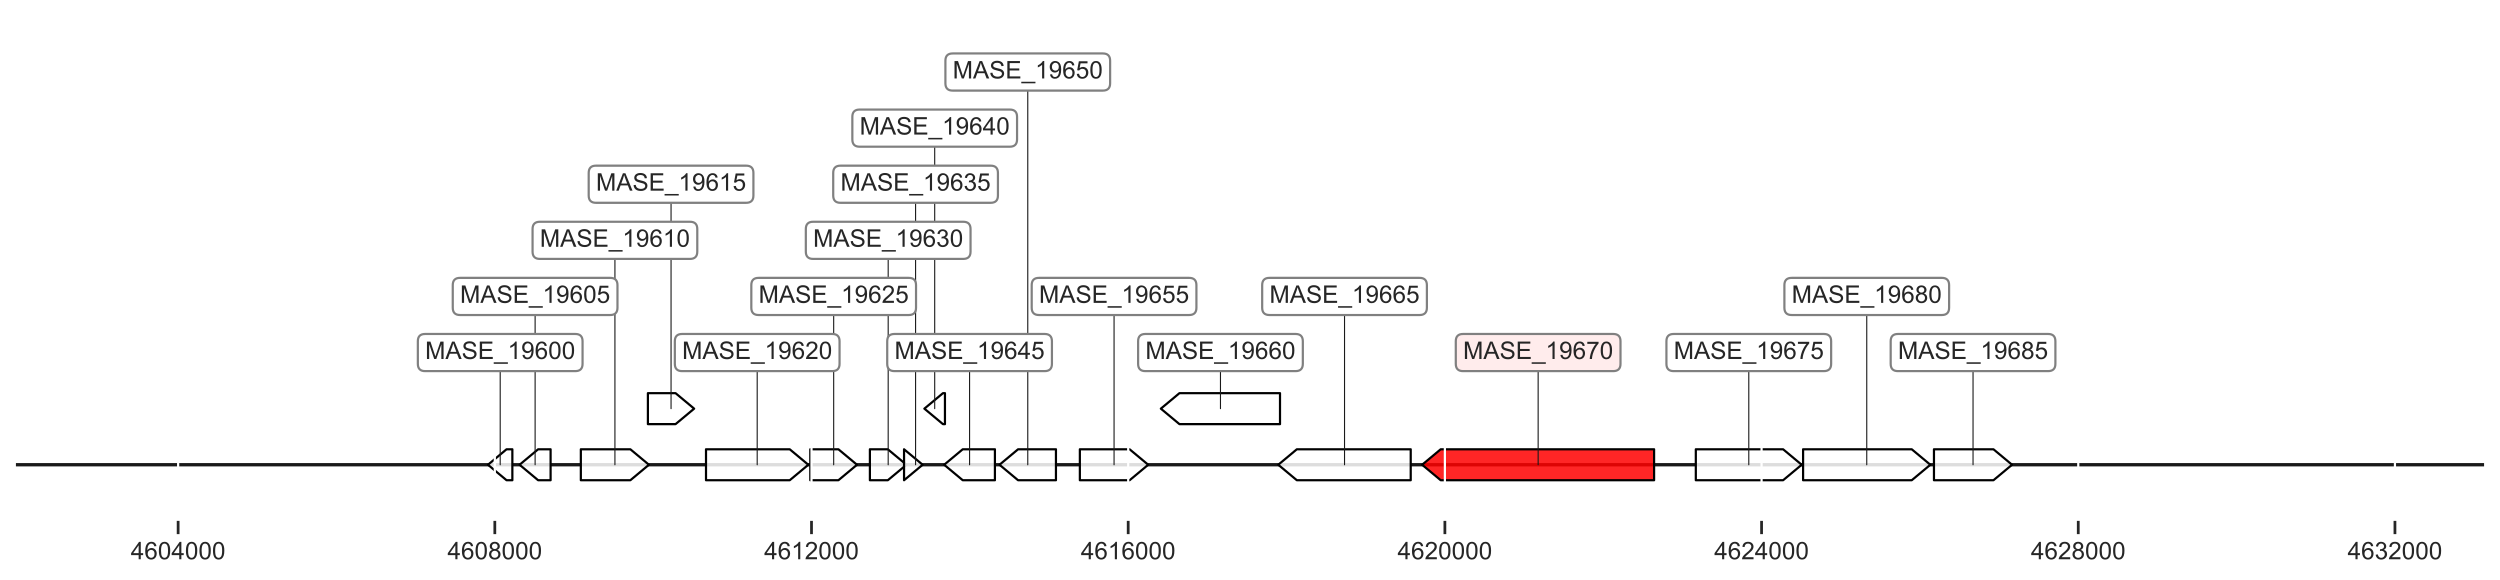 <?xml version="1.0" encoding="utf-8" standalone="no"?>
<!DOCTYPE svg PUBLIC "-//W3C//DTD SVG 1.1//EN"
  "http://www.w3.org/Graphics/SVG/1.1/DTD/svg11.dtd">
<!-- Created with matplotlib (https://matplotlib.org/) -->
<svg height="262.272pt" version="1.1" viewBox="0 0 1130.4 262.272" width="1130.4pt" xmlns="http://www.w3.org/2000/svg" xmlns:xlink="http://www.w3.org/1999/xlink">
 <defs>
  <style type="text/css">
*{stroke-linecap:butt;stroke-linejoin:round;}
  </style>
 </defs>
 <g id="figure_1">
  <g id="patch_1">
   <path d="M 0 262.272 
L 1130.4 262.272 
L 1130.4 0 
L 0 0 
z
" style="fill:#ffffff;"/>
  </g>
  <g id="axes_1">
   <g id="line2d_1">
    <path clip-path="url(#pfc709a4e65)" d="M 7.2 210.144 
L 1123.2 210.144 
" style="fill:none;stroke:#1a1a1a;stroke-linecap:round;stroke-width:1.5;"/>
   </g>
   <g id="patch_2">
    <path clip-path="url(#pfc709a4e65)" d="M 231.667 217.144 
Q 230.354 217.144 229.042 217.144 
L 229.042 217.144 
Q 224.841 213.644 220.641 210.144 
Q 224.841 206.644 229.042 203.144 
L 229.042 203.144 
Q 230.354 203.144 231.667 203.144 
L 231.667 217.144 
z
" style="fill:#ffffff;fill-opacity:0.85;stroke:#000000;stroke-linecap:round;"/>
   </g>
   <g id="patch_3">
    <path clip-path="url(#pfc709a4e65)" d="M 248.957 217.144 
Q 246.139 217.144 243.321 217.144 
L 243.321 217.144 
Q 239.123 213.644 234.924 210.144 
Q 239.123 206.644 243.321 203.144 
L 243.321 203.144 
Q 246.139 203.144 248.957 203.144 
L 248.957 217.144 
z
" style="fill:#ffffff;fill-opacity:0.85;stroke:#000000;stroke-linecap:round;"/>
   </g>
   <g id="patch_4">
    <path clip-path="url(#pfc709a4e65)" d="M 262.632 203.144 
Q 273.826 203.144 285.019 203.144 
L 285.019 203.144 
Q 289.219 206.644 293.419 210.144 
Q 289.219 213.644 285.019 217.144 
L 285.019 217.144 
Q 273.826 217.144 262.632 217.144 
L 262.632 203.144 
z
" style="fill:#ffffff;fill-opacity:0.85;stroke:#000000;stroke-linecap:round;"/>
   </g>
   <g id="patch_5">
    <path clip-path="url(#pfc709a4e65)" d="M 292.953 177.776 
Q 299.207 177.776 305.461 177.776 
L 305.461 177.776 
Q 309.66 181.276 313.86 184.776 
Q 309.66 188.276 305.461 191.776 
L 305.461 191.776 
Q 299.207 191.776 292.953 191.776 
L 292.953 177.776 
z
" style="fill:#ffffff;fill-opacity:0.85;stroke:#000000;stroke-linecap:round;"/>
   </g>
   <g id="patch_6">
    <path clip-path="url(#pfc709a4e65)" d="M 319.229 203.144 
Q 338.156 203.144 357.083 203.144 
L 357.083 203.144 
Q 361.282 206.644 365.481 210.144 
Q 361.282 213.644 357.083 217.144 
L 357.083 217.144 
Q 338.156 217.144 319.229 217.144 
L 319.229 203.144 
z
" style="fill:#ffffff;fill-opacity:0.85;stroke:#000000;stroke-linecap:round;"/>
   </g>
   <g id="patch_7">
    <path clip-path="url(#pfc709a4e65)" d="M 366.376 203.144 
Q 372.735 203.144 379.094 203.144 
L 379.094 203.144 
Q 383.296 206.644 387.497 210.144 
Q 383.296 213.644 379.094 217.144 
L 379.094 217.144 
Q 372.735 217.144 366.376 217.144 
L 366.376 203.144 
z
" style="fill:#ffffff;fill-opacity:0.85;stroke:#000000;stroke-linecap:round;"/>
   </g>
   <g id="patch_8">
    <path clip-path="url(#pfc709a4e65)" d="M 393.332 203.144 
Q 397.383 203.144 401.434 203.144 
L 401.434 203.144 
Q 405.635 206.644 409.835 210.144 
Q 405.635 213.644 401.434 217.144 
L 401.434 217.144 
Q 397.383 217.144 393.332 217.144 
L 393.332 203.144 
z
" style="fill:#ffffff;fill-opacity:0.85;stroke:#000000;stroke-linecap:round;"/>
   </g>
   <g id="patch_9">
    <path clip-path="url(#pfc709a4e65)" d="M 408.774 203.144 
Q 412.974 206.644 417.174 210.144 
Q 412.974 213.644 408.774 217.144 
z
" style="fill:#ffffff;fill-opacity:0.85;stroke:#000000;stroke-linecap:round;"/>
   </g>
   <g id="patch_10">
    <path clip-path="url(#pfc709a4e65)" d="M 427.269 191.776 
Q 426.817 191.776 426.364 191.776 
L 426.364 191.776 
Q 422.163 188.276 417.961 184.776 
Q 422.163 181.276 426.364 177.776 
L 426.364 177.776 
Q 426.817 177.776 427.269 177.776 
L 427.269 191.776 
z
" style="fill:#ffffff;fill-opacity:0.85;stroke:#000000;stroke-linecap:round;"/>
   </g>
   <g id="patch_11">
    <path clip-path="url(#pfc709a4e65)" d="M 449.858 217.144 
Q 442.585 217.144 435.311 217.144 
L 435.311 217.144 
Q 431.111 213.644 426.911 210.144 
Q 431.111 206.644 435.311 203.144 
L 435.311 203.144 
Q 442.585 203.144 449.858 203.144 
L 449.858 217.144 
z
" style="fill:#ffffff;fill-opacity:0.85;stroke:#000000;stroke-linecap:round;"/>
   </g>
   <g id="patch_12">
    <path clip-path="url(#pfc709a4e65)" d="M 477.458 217.144 
Q 468.895 217.144 460.331 217.144 
L 460.331 217.144 
Q 456.132 213.644 451.934 210.144 
Q 456.132 206.644 460.331 203.144 
L 460.331 203.144 
Q 468.895 203.144 477.458 203.144 
L 477.458 217.144 
z
" style="fill:#ffffff;fill-opacity:0.85;stroke:#000000;stroke-linecap:round;"/>
   </g>
   <g id="patch_13">
    <path clip-path="url(#pfc709a4e65)" d="M 488.269 203.144 
Q 499.517 203.144 510.765 203.144 
L 510.765 203.144 
Q 514.964 206.644 519.163 210.144 
Q 514.964 213.644 510.765 217.144 
L 510.765 217.144 
Q 499.517 217.144 488.269 217.144 
L 488.269 203.144 
z
" style="fill:#ffffff;fill-opacity:0.85;stroke:#000000;stroke-linecap:round;"/>
   </g>
   <g id="patch_14">
    <path clip-path="url(#pfc709a4e65)" d="M 578.768 191.776 
Q 556.03 191.776 533.293 191.776 
L 533.293 191.776 
Q 529.092 188.276 524.891 184.776 
Q 529.092 181.276 533.293 177.776 
L 533.293 177.776 
Q 556.03 177.776 578.768 177.776 
L 578.768 191.776 
z
" style="fill:#ffffff;fill-opacity:0.85;stroke:#000000;stroke-linecap:round;"/>
   </g>
   <g id="patch_15">
    <path clip-path="url(#pfc709a4e65)" d="M 637.871 217.144 
Q 612.124 217.144 586.377 217.144 
L 586.377 217.144 
Q 582.178 213.644 577.98 210.144 
Q 582.178 206.644 586.377 203.144 
L 586.377 203.144 
Q 612.124 203.144 637.871 203.144 
L 637.871 217.144 
z
" style="fill:#ffffff;fill-opacity:0.85;stroke:#000000;stroke-linecap:round;"/>
   </g>
   <g id="patch_16">
    <path clip-path="url(#pfc709a4e65)" d="M 747.915 217.144 
Q 699.672 217.144 651.428 217.144 
L 651.428 217.144 
Q 647.227 213.644 643.026 210.144 
Q 647.227 206.644 651.428 203.144 
L 651.428 203.144 
Q 699.672 203.144 747.915 203.144 
L 747.915 217.144 
z
" style="fill:#ff0000;fill-opacity:0.85;stroke:#000000;stroke-linecap:round;"/>
   </g>
   <g id="patch_17">
    <path clip-path="url(#pfc709a4e65)" d="M 766.781 203.144 
Q 786.513 203.144 806.244 203.144 
L 806.244 203.144 
Q 810.444 206.644 814.643 210.144 
Q 810.444 213.644 806.244 217.144 
L 806.244 217.144 
Q 786.513 217.144 766.781 217.144 
L 766.781 203.144 
z
" style="fill:#ffffff;fill-opacity:0.85;stroke:#000000;stroke-linecap:round;"/>
   </g>
   <g id="patch_18">
    <path clip-path="url(#pfc709a4e65)" d="M 815.287 203.144 
Q 839.85 203.144 864.413 203.144 
L 864.413 203.144 
Q 868.614 206.644 872.815 210.144 
Q 868.614 213.644 864.413 217.144 
L 864.413 217.144 
Q 839.85 217.144 815.287 217.144 
L 815.287 203.144 
z
" style="fill:#ffffff;fill-opacity:0.85;stroke:#000000;stroke-linecap:round;"/>
   </g>
   <g id="patch_19">
    <path clip-path="url(#pfc709a4e65)" d="M 874.462 203.144 
Q 887.912 203.144 901.362 203.144 
L 901.362 203.144 
Q 905.56 206.644 909.759 210.144 
Q 905.56 213.644 901.362 217.144 
L 901.362 217.144 
Q 887.912 217.144 874.462 217.144 
L 874.462 203.144 
z
" style="fill:#ffffff;fill-opacity:0.85;stroke:#000000;stroke-linecap:round;"/>
   </g>
   <g id="matplotlib.axis_1">
    <g id="xtick_1">
     <g id="line2d_2">
      <path clip-path="url(#pfc709a4e65)" d="M 80.544 235.512 
L 80.544 7.2 
" style="fill:none;stroke:#ffffff;stroke-linecap:round;"/>
     </g>
     <g id="line2d_3">
      <defs>
       <path d="M 0 0 
L 0 6 
" id="m0393719c26" style="stroke:#262626;stroke-width:1.25;"/>
      </defs>
      <g>
       <use style="fill:#262626;stroke:#262626;stroke-width:1.25;" x="80.544" xlink:href="#m0393719c26" y="235.512"/>
      </g>
     </g>
     <g id="text_1">
      <!-- 4604000 -->
      <defs>
       <path d="M 32.328 0 
L 32.328 17.141 
L 1.266 17.141 
L 1.266 25.203 
L 33.938 71.578 
L 41.109 71.578 
L 41.109 25.203 
L 50.781 25.203 
L 50.781 17.141 
L 41.109 17.141 
L 41.109 0 
z
M 32.328 25.203 
L 32.328 57.469 
L 9.906 25.203 
z
" id="ArialMT-52"/>
       <path d="M 49.75 54.047 
L 41.016 53.375 
Q 39.844 58.547 37.703 60.891 
Q 34.125 64.656 28.906 64.656 
Q 24.703 64.656 21.531 62.312 
Q 17.391 59.281 14.984 53.469 
Q 12.594 47.656 12.5 36.922 
Q 15.672 41.75 20.266 44.094 
Q 24.859 46.438 29.891 46.438 
Q 38.672 46.438 44.844 39.969 
Q 51.031 33.5 51.031 23.25 
Q 51.031 16.5 48.125 10.719 
Q 45.219 4.938 40.141 1.859 
Q 35.062 -1.219 28.609 -1.219 
Q 17.625 -1.219 10.688 6.859 
Q 3.766 14.938 3.766 33.5 
Q 3.766 54.25 11.422 63.672 
Q 18.109 71.875 29.438 71.875 
Q 37.891 71.875 43.281 67.141 
Q 48.688 62.406 49.75 54.047 
z
M 13.875 23.188 
Q 13.875 18.656 15.797 14.5 
Q 17.719 10.359 21.188 8.172 
Q 24.656 6 28.469 6 
Q 34.031 6 38.031 10.484 
Q 42.047 14.984 42.047 22.703 
Q 42.047 30.125 38.078 34.391 
Q 34.125 38.672 28.125 38.672 
Q 22.172 38.672 18.016 34.391 
Q 13.875 30.125 13.875 23.188 
z
" id="ArialMT-54"/>
       <path d="M 4.156 35.297 
Q 4.156 48 6.766 55.734 
Q 9.375 63.484 14.516 67.672 
Q 19.672 71.875 27.484 71.875 
Q 33.25 71.875 37.594 69.547 
Q 41.938 67.234 44.766 62.859 
Q 47.609 58.5 49.219 52.219 
Q 50.828 45.953 50.828 35.297 
Q 50.828 22.703 48.234 14.969 
Q 45.656 7.234 40.5 3 
Q 35.359 -1.219 27.484 -1.219 
Q 17.141 -1.219 11.234 6.203 
Q 4.156 15.141 4.156 35.297 
z
M 13.188 35.297 
Q 13.188 17.672 17.312 11.828 
Q 21.438 6 27.484 6 
Q 33.547 6 37.672 11.859 
Q 41.797 17.719 41.797 35.297 
Q 41.797 52.984 37.672 58.781 
Q 33.547 64.594 27.391 64.594 
Q 21.344 64.594 17.719 59.469 
Q 13.188 52.938 13.188 35.297 
z
" id="ArialMT-48"/>
      </defs>
      <g style="fill:#262626;" transform="translate(59.134 252.886)scale(0.11 -0.11)">
       <use xlink:href="#ArialMT-52"/>
       <use x="55.615" xlink:href="#ArialMT-54"/>
       <use x="111.23" xlink:href="#ArialMT-48"/>
       <use x="166.846" xlink:href="#ArialMT-52"/>
       <use x="222.461" xlink:href="#ArialMT-48"/>
       <use x="278.076" xlink:href="#ArialMT-48"/>
       <use x="333.691" xlink:href="#ArialMT-48"/>
      </g>
     </g>
    </g>
    <g id="xtick_2">
     <g id="line2d_4">
      <path clip-path="url(#pfc709a4e65)" d="M 223.737 235.512 
L 223.737 7.2 
" style="fill:none;stroke:#ffffff;stroke-linecap:round;"/>
     </g>
     <g id="line2d_5">
      <g>
       <use style="fill:#262626;stroke:#262626;stroke-width:1.25;" x="223.737" xlink:href="#m0393719c26" y="235.512"/>
      </g>
     </g>
     <g id="text_2">
      <!-- 4608000 -->
      <defs>
       <path d="M 17.672 38.812 
Q 12.203 40.828 9.562 44.531 
Q 6.938 48.25 6.938 53.422 
Q 6.938 61.234 12.547 66.547 
Q 18.172 71.875 27.484 71.875 
Q 36.859 71.875 42.578 66.422 
Q 48.297 60.984 48.297 53.172 
Q 48.297 48.188 45.672 44.5 
Q 43.062 40.828 37.75 38.812 
Q 44.344 36.672 47.781 31.875 
Q 51.219 27.094 51.219 20.453 
Q 51.219 11.281 44.719 5.031 
Q 38.234 -1.219 27.641 -1.219 
Q 17.047 -1.219 10.547 5.047 
Q 4.047 11.328 4.047 20.703 
Q 4.047 27.688 7.594 32.391 
Q 11.141 37.109 17.672 38.812 
z
M 15.922 53.719 
Q 15.922 48.641 19.188 45.406 
Q 22.469 42.188 27.688 42.188 
Q 32.766 42.188 36.016 45.375 
Q 39.266 48.578 39.266 53.219 
Q 39.266 58.062 35.906 61.359 
Q 32.562 64.656 27.594 64.656 
Q 22.562 64.656 19.234 61.422 
Q 15.922 58.203 15.922 53.719 
z
M 13.094 20.656 
Q 13.094 16.891 14.875 13.375 
Q 16.656 9.859 20.172 7.922 
Q 23.688 6 27.734 6 
Q 34.031 6 38.125 10.047 
Q 42.234 14.109 42.234 20.359 
Q 42.234 26.703 38.016 30.859 
Q 33.797 35.016 27.438 35.016 
Q 21.234 35.016 17.156 30.906 
Q 13.094 26.812 13.094 20.656 
z
" id="ArialMT-56"/>
      </defs>
      <g style="fill:#262626;" transform="translate(202.328 252.886)scale(0.11 -0.11)">
       <use xlink:href="#ArialMT-52"/>
       <use x="55.615" xlink:href="#ArialMT-54"/>
       <use x="111.23" xlink:href="#ArialMT-48"/>
       <use x="166.846" xlink:href="#ArialMT-56"/>
       <use x="222.461" xlink:href="#ArialMT-48"/>
       <use x="278.076" xlink:href="#ArialMT-48"/>
       <use x="333.691" xlink:href="#ArialMT-48"/>
      </g>
     </g>
    </g>
    <g id="xtick_3">
     <g id="line2d_6">
      <path clip-path="url(#pfc709a4e65)" d="M 366.931 235.512 
L 366.931 7.2 
" style="fill:none;stroke:#ffffff;stroke-linecap:round;"/>
     </g>
     <g id="line2d_7">
      <g>
       <use style="fill:#262626;stroke:#262626;stroke-width:1.25;" x="366.931" xlink:href="#m0393719c26" y="235.512"/>
      </g>
     </g>
     <g id="text_3">
      <!-- 4612000 -->
      <defs>
       <path d="M 37.25 0 
L 28.469 0 
L 28.469 56 
Q 25.297 52.984 20.141 49.953 
Q 14.984 46.922 10.891 45.406 
L 10.891 53.906 
Q 18.266 57.375 23.781 62.297 
Q 29.297 67.234 31.594 71.875 
L 37.25 71.875 
z
" id="ArialMT-49"/>
       <path d="M 50.344 8.453 
L 50.344 0 
L 3.031 0 
Q 2.938 3.172 4.047 6.109 
Q 5.859 10.938 9.828 15.625 
Q 13.812 20.312 21.344 26.469 
Q 33.016 36.031 37.109 41.625 
Q 41.219 47.219 41.219 52.203 
Q 41.219 57.422 37.469 61 
Q 33.734 64.594 27.734 64.594 
Q 21.391 64.594 17.578 60.781 
Q 13.766 56.984 13.719 50.25 
L 4.688 51.172 
Q 5.609 61.281 11.656 66.578 
Q 17.719 71.875 27.938 71.875 
Q 38.234 71.875 44.234 66.156 
Q 50.25 60.453 50.25 52 
Q 50.25 47.703 48.484 43.547 
Q 46.734 39.406 42.656 34.812 
Q 38.578 30.219 29.109 22.219 
Q 21.188 15.578 18.938 13.203 
Q 16.703 10.844 15.234 8.453 
z
" id="ArialMT-50"/>
      </defs>
      <g style="fill:#262626;" transform="translate(345.521 252.886)scale(0.11 -0.11)">
       <use xlink:href="#ArialMT-52"/>
       <use x="55.615" xlink:href="#ArialMT-54"/>
       <use x="111.23" xlink:href="#ArialMT-49"/>
       <use x="166.846" xlink:href="#ArialMT-50"/>
       <use x="222.461" xlink:href="#ArialMT-48"/>
       <use x="278.076" xlink:href="#ArialMT-48"/>
       <use x="333.691" xlink:href="#ArialMT-48"/>
      </g>
     </g>
    </g>
    <g id="xtick_4">
     <g id="line2d_8">
      <path clip-path="url(#pfc709a4e65)" d="M 510.124 235.512 
L 510.124 7.2 
" style="fill:none;stroke:#ffffff;stroke-linecap:round;"/>
     </g>
     <g id="line2d_9">
      <g>
       <use style="fill:#262626;stroke:#262626;stroke-width:1.25;" x="510.124" xlink:href="#m0393719c26" y="235.512"/>
      </g>
     </g>
     <g id="text_4">
      <!-- 4616000 -->
      <g style="fill:#262626;" transform="translate(488.715 252.886)scale(0.11 -0.11)">
       <use xlink:href="#ArialMT-52"/>
       <use x="55.615" xlink:href="#ArialMT-54"/>
       <use x="111.23" xlink:href="#ArialMT-49"/>
       <use x="166.846" xlink:href="#ArialMT-54"/>
       <use x="222.461" xlink:href="#ArialMT-48"/>
       <use x="278.076" xlink:href="#ArialMT-48"/>
       <use x="333.691" xlink:href="#ArialMT-48"/>
      </g>
     </g>
    </g>
    <g id="xtick_5">
     <g id="line2d_10">
      <path clip-path="url(#pfc709a4e65)" d="M 653.318 235.512 
L 653.318 7.2 
" style="fill:none;stroke:#ffffff;stroke-linecap:round;"/>
     </g>
     <g id="line2d_11">
      <g>
       <use style="fill:#262626;stroke:#262626;stroke-width:1.25;" x="653.318" xlink:href="#m0393719c26" y="235.512"/>
      </g>
     </g>
     <g id="text_5">
      <!-- 4620000 -->
      <g style="fill:#262626;" transform="translate(631.908 252.886)scale(0.11 -0.11)">
       <use xlink:href="#ArialMT-52"/>
       <use x="55.615" xlink:href="#ArialMT-54"/>
       <use x="111.23" xlink:href="#ArialMT-50"/>
       <use x="166.846" xlink:href="#ArialMT-48"/>
       <use x="222.461" xlink:href="#ArialMT-48"/>
       <use x="278.076" xlink:href="#ArialMT-48"/>
       <use x="333.691" xlink:href="#ArialMT-48"/>
      </g>
     </g>
    </g>
    <g id="xtick_6">
     <g id="line2d_12">
      <path clip-path="url(#pfc709a4e65)" d="M 796.511 235.512 
L 796.511 7.2 
" style="fill:none;stroke:#ffffff;stroke-linecap:round;"/>
     </g>
     <g id="line2d_13">
      <g>
       <use style="fill:#262626;stroke:#262626;stroke-width:1.25;" x="796.511" xlink:href="#m0393719c26" y="235.512"/>
      </g>
     </g>
     <g id="text_6">
      <!-- 4624000 -->
      <g style="fill:#262626;" transform="translate(775.102 252.886)scale(0.11 -0.11)">
       <use xlink:href="#ArialMT-52"/>
       <use x="55.615" xlink:href="#ArialMT-54"/>
       <use x="111.23" xlink:href="#ArialMT-50"/>
       <use x="166.846" xlink:href="#ArialMT-52"/>
       <use x="222.461" xlink:href="#ArialMT-48"/>
       <use x="278.076" xlink:href="#ArialMT-48"/>
       <use x="333.691" xlink:href="#ArialMT-48"/>
      </g>
     </g>
    </g>
    <g id="xtick_7">
     <g id="line2d_14">
      <path clip-path="url(#pfc709a4e65)" d="M 939.705 235.512 
L 939.705 7.2 
" style="fill:none;stroke:#ffffff;stroke-linecap:round;"/>
     </g>
     <g id="line2d_15">
      <g>
       <use style="fill:#262626;stroke:#262626;stroke-width:1.25;" x="939.705" xlink:href="#m0393719c26" y="235.512"/>
      </g>
     </g>
     <g id="text_7">
      <!-- 4628000 -->
      <g style="fill:#262626;" transform="translate(918.295 252.886)scale(0.11 -0.11)">
       <use xlink:href="#ArialMT-52"/>
       <use x="55.615" xlink:href="#ArialMT-54"/>
       <use x="111.23" xlink:href="#ArialMT-50"/>
       <use x="166.846" xlink:href="#ArialMT-56"/>
       <use x="222.461" xlink:href="#ArialMT-48"/>
       <use x="278.076" xlink:href="#ArialMT-48"/>
       <use x="333.691" xlink:href="#ArialMT-48"/>
      </g>
     </g>
    </g>
    <g id="xtick_8">
     <g id="line2d_16">
      <path clip-path="url(#pfc709a4e65)" d="M 1082.898 235.512 
L 1082.898 7.2 
" style="fill:none;stroke:#ffffff;stroke-linecap:round;"/>
     </g>
     <g id="line2d_17">
      <g>
       <use style="fill:#262626;stroke:#262626;stroke-width:1.25;" x="1082.898" xlink:href="#m0393719c26" y="235.512"/>
      </g>
     </g>
     <g id="text_8">
      <!-- 4632000 -->
      <defs>
       <path d="M 4.203 18.891 
L 12.984 20.062 
Q 14.5 12.594 18.141 9.297 
Q 21.781 6 27 6 
Q 33.203 6 37.469 10.297 
Q 41.75 14.594 41.75 20.953 
Q 41.75 27 37.797 30.922 
Q 33.844 34.859 27.734 34.859 
Q 25.25 34.859 21.531 33.891 
L 22.516 41.609 
Q 23.391 41.5 23.922 41.5 
Q 29.547 41.5 34.031 44.422 
Q 38.531 47.359 38.531 53.469 
Q 38.531 58.297 35.25 61.469 
Q 31.984 64.656 26.812 64.656 
Q 21.688 64.656 18.266 61.422 
Q 14.844 58.203 13.875 51.766 
L 5.078 53.328 
Q 6.688 62.156 12.391 67.016 
Q 18.109 71.875 26.609 71.875 
Q 32.469 71.875 37.391 69.359 
Q 42.328 66.844 44.938 62.5 
Q 47.562 58.156 47.562 53.266 
Q 47.562 48.641 45.062 44.828 
Q 42.578 41.016 37.703 38.766 
Q 44.047 37.312 47.562 32.688 
Q 51.078 28.078 51.078 21.141 
Q 51.078 11.766 44.234 5.25 
Q 37.406 -1.266 26.953 -1.266 
Q 17.531 -1.266 11.297 4.344 
Q 5.078 9.969 4.203 18.891 
z
" id="ArialMT-51"/>
      </defs>
      <g style="fill:#262626;" transform="translate(1061.489 252.886)scale(0.11 -0.11)">
       <use xlink:href="#ArialMT-52"/>
       <use x="55.615" xlink:href="#ArialMT-54"/>
       <use x="111.23" xlink:href="#ArialMT-51"/>
       <use x="166.846" xlink:href="#ArialMT-50"/>
       <use x="222.461" xlink:href="#ArialMT-48"/>
       <use x="278.076" xlink:href="#ArialMT-48"/>
       <use x="333.691" xlink:href="#ArialMT-48"/>
      </g>
     </g>
    </g>
   </g>
   <g id="line2d_18">
    <path clip-path="url(#pfc709a4e65)" d="M 226.171 159.408 
L 226.171 210.144 
" style="fill:none;stroke:#1a1a1a;stroke-linecap:round;stroke-width:0.5;"/>
   </g>
   <g id="line2d_19">
    <path clip-path="url(#pfc709a4e65)" d="M 241.959 134.04 
L 241.959 210.144 
" style="fill:none;stroke:#1a1a1a;stroke-linecap:round;stroke-width:0.5;"/>
   </g>
   <g id="line2d_20">
    <path clip-path="url(#pfc709a4e65)" d="M 278.043 108.672 
L 278.043 210.144 
" style="fill:none;stroke:#1a1a1a;stroke-linecap:round;stroke-width:0.5;"/>
   </g>
   <g id="line2d_21">
    <path clip-path="url(#pfc709a4e65)" d="M 303.424 83.304 
L 303.424 184.776 
" style="fill:none;stroke:#1a1a1a;stroke-linecap:round;stroke-width:0.5;"/>
   </g>
   <g id="line2d_22">
    <path clip-path="url(#pfc709a4e65)" d="M 342.373 159.408 
L 342.373 210.144 
" style="fill:none;stroke:#1a1a1a;stroke-linecap:round;stroke-width:0.5;"/>
   </g>
   <g id="line2d_23">
    <path clip-path="url(#pfc709a4e65)" d="M 376.954 134.04 
L 376.954 210.144 
" style="fill:none;stroke:#1a1a1a;stroke-linecap:round;stroke-width:0.5;"/>
   </g>
   <g id="line2d_24">
    <path clip-path="url(#pfc709a4e65)" d="M 401.601 108.672 
L 401.601 210.144 
" style="fill:none;stroke:#1a1a1a;stroke-linecap:round;stroke-width:0.5;"/>
   </g>
   <g id="line2d_25">
    <path clip-path="url(#pfc709a4e65)" d="M 413.988 83.304 
L 413.988 210.144 
" style="fill:none;stroke:#1a1a1a;stroke-linecap:round;stroke-width:0.5;"/>
   </g>
   <g id="line2d_26">
    <path clip-path="url(#pfc709a4e65)" d="M 422.633 57.936 
L 422.633 184.776 
" style="fill:none;stroke:#1a1a1a;stroke-linecap:round;stroke-width:0.5;"/>
   </g>
   <g id="line2d_27">
    <path clip-path="url(#pfc709a4e65)" d="M 438.402 159.408 
L 438.402 210.144 
" style="fill:none;stroke:#1a1a1a;stroke-linecap:round;stroke-width:0.5;"/>
   </g>
   <g id="line2d_28">
    <path clip-path="url(#pfc709a4e65)" d="M 464.714 32.568 
L 464.714 210.144 
" style="fill:none;stroke:#1a1a1a;stroke-linecap:round;stroke-width:0.5;"/>
   </g>
   <g id="line2d_29">
    <path clip-path="url(#pfc709a4e65)" d="M 503.734 134.04 
L 503.734 210.144 
" style="fill:none;stroke:#1a1a1a;stroke-linecap:round;stroke-width:0.5;"/>
   </g>
   <g id="line2d_30">
    <path clip-path="url(#pfc709a4e65)" d="M 551.847 159.408 
L 551.847 184.776 
" style="fill:none;stroke:#1a1a1a;stroke-linecap:round;stroke-width:0.5;"/>
   </g>
   <g id="line2d_31">
    <path clip-path="url(#pfc709a4e65)" d="M 607.943 134.04 
L 607.943 210.144 
" style="fill:none;stroke:#1a1a1a;stroke-linecap:round;stroke-width:0.5;"/>
   </g>
   <g id="line2d_32">
    <path clip-path="url(#pfc709a4e65)" d="M 695.488 159.408 
L 695.488 210.144 
" style="fill:none;stroke:#1a1a1a;stroke-linecap:round;stroke-width:0.5;"/>
   </g>
   <g id="line2d_33">
    <path clip-path="url(#pfc709a4e65)" d="M 790.73 159.408 
L 790.73 210.144 
" style="fill:none;stroke:#1a1a1a;stroke-linecap:round;stroke-width:0.5;"/>
   </g>
   <g id="line2d_34">
    <path clip-path="url(#pfc709a4e65)" d="M 844.069 134.04 
L 844.069 210.144 
" style="fill:none;stroke:#1a1a1a;stroke-linecap:round;stroke-width:0.5;"/>
   </g>
   <g id="line2d_35">
    <path clip-path="url(#pfc709a4e65)" d="M 892.129 159.408 
L 892.129 210.144 
" style="fill:none;stroke:#1a1a1a;stroke-linecap:round;stroke-width:0.5;"/>
   </g>
   <g id="text_9">
    <g id="patch_20">
     <path d="M 192.233 167.805 
L 260.11 167.805 
Q 263.41 167.805 263.41 164.505 
L 263.41 154.311 
Q 263.41 151.011 260.11 151.011 
L 192.233 151.011 
Q 188.933 151.011 188.933 154.311 
L 188.933 164.505 
Q 188.933 167.805 192.233 167.805 
z
" style="fill:#ffffff;stroke:#808080;stroke-linejoin:miter;"/>
    </g>
    <!-- MASE_19600 -->
    <defs>
     <path d="M 7.422 0 
L 7.422 71.578 
L 21.688 71.578 
L 38.625 20.906 
Q 40.969 13.812 42.047 10.297 
Q 43.266 14.203 45.844 21.781 
L 62.984 71.578 
L 75.734 71.578 
L 75.734 0 
L 66.609 0 
L 66.609 59.906 
L 45.797 0 
L 37.25 0 
L 16.547 60.938 
L 16.547 0 
z
" id="ArialMT-77"/>
     <path d="M -0.141 0 
L 27.344 71.578 
L 37.547 71.578 
L 66.844 0 
L 56.062 0 
L 47.703 21.688 
L 17.781 21.688 
L 9.906 0 
z
M 20.516 29.391 
L 44.781 29.391 
L 37.312 49.219 
Q 33.891 58.25 32.234 64.062 
Q 30.859 57.172 28.375 50.391 
z
" id="ArialMT-65"/>
     <path d="M 4.5 23 
L 13.422 23.781 
Q 14.062 18.406 16.375 14.969 
Q 18.703 11.531 23.578 9.406 
Q 28.469 7.281 34.578 7.281 
Q 39.984 7.281 44.141 8.891 
Q 48.297 10.5 50.312 13.297 
Q 52.344 16.109 52.344 19.438 
Q 52.344 22.797 50.391 25.312 
Q 48.438 27.828 43.953 29.547 
Q 41.062 30.672 31.203 33.031 
Q 21.344 35.406 17.391 37.5 
Q 12.25 40.188 9.734 44.156 
Q 7.234 48.141 7.234 53.078 
Q 7.234 58.5 10.297 63.203 
Q 13.375 67.922 19.281 70.359 
Q 25.203 72.797 32.422 72.797 
Q 40.375 72.797 46.453 70.234 
Q 52.547 67.672 55.812 62.688 
Q 59.078 57.719 59.328 51.422 
L 50.25 50.734 
Q 49.516 57.516 45.281 60.984 
Q 41.062 64.453 32.812 64.453 
Q 24.219 64.453 20.281 61.297 
Q 16.359 58.156 16.359 53.719 
Q 16.359 49.859 19.141 47.359 
Q 21.875 44.875 33.422 42.266 
Q 44.969 39.656 49.266 37.703 
Q 55.516 34.812 58.484 30.391 
Q 61.469 25.984 61.469 20.219 
Q 61.469 14.5 58.203 9.438 
Q 54.938 4.391 48.797 1.578 
Q 42.672 -1.219 35.016 -1.219 
Q 25.297 -1.219 18.719 1.609 
Q 12.156 4.438 8.422 10.125 
Q 4.688 15.828 4.5 23 
z
" id="ArialMT-83"/>
     <path d="M 7.906 0 
L 7.906 71.578 
L 59.672 71.578 
L 59.672 63.141 
L 17.391 63.141 
L 17.391 41.219 
L 56.984 41.219 
L 56.984 32.812 
L 17.391 32.812 
L 17.391 8.453 
L 61.328 8.453 
L 61.328 0 
z
" id="ArialMT-69"/>
     <path d="M -1.516 -19.875 
L -1.516 -13.531 
L 56.734 -13.531 
L 56.734 -19.875 
z
" id="ArialMT-95"/>
     <path d="M 5.469 16.547 
L 13.922 17.328 
Q 14.984 11.375 18.016 8.688 
Q 21.047 6 25.781 6 
Q 29.828 6 32.875 7.859 
Q 35.938 9.719 37.891 12.812 
Q 39.844 15.922 41.156 21.188 
Q 42.484 26.469 42.484 31.938 
Q 42.484 32.516 42.438 33.688 
Q 39.797 29.5 35.234 26.875 
Q 30.672 24.266 25.344 24.266 
Q 16.453 24.266 10.297 30.703 
Q 4.156 37.156 4.156 47.703 
Q 4.156 58.594 10.578 65.234 
Q 17 71.875 26.656 71.875 
Q 33.641 71.875 39.422 68.109 
Q 45.219 64.359 48.219 57.391 
Q 51.219 50.438 51.219 37.25 
Q 51.219 23.531 48.234 15.406 
Q 45.266 7.281 39.375 3.031 
Q 33.5 -1.219 25.594 -1.219 
Q 17.188 -1.219 11.859 3.438 
Q 6.547 8.109 5.469 16.547 
z
M 41.453 48.141 
Q 41.453 55.719 37.422 60.156 
Q 33.406 64.594 27.734 64.594 
Q 21.875 64.594 17.531 59.812 
Q 13.188 55.031 13.188 47.406 
Q 13.188 40.578 17.312 36.297 
Q 21.438 32.031 27.484 32.031 
Q 33.594 32.031 37.516 36.297 
Q 41.453 40.578 41.453 48.141 
z
" id="ArialMT-57"/>
    </defs>
    <g style="fill:#262626;" transform="translate(192.233 162.319)scale(0.11 -0.11)">
     <use xlink:href="#ArialMT-77"/>
     <use x="83.301" xlink:href="#ArialMT-65"/>
     <use x="150" xlink:href="#ArialMT-83"/>
     <use x="216.699" xlink:href="#ArialMT-69"/>
     <use x="283.398" xlink:href="#ArialMT-95"/>
     <use x="339.014" xlink:href="#ArialMT-49"/>
     <use x="394.629" xlink:href="#ArialMT-57"/>
     <use x="450.244" xlink:href="#ArialMT-54"/>
     <use x="505.859" xlink:href="#ArialMT-48"/>
     <use x="561.475" xlink:href="#ArialMT-48"/>
    </g>
   </g>
   <g id="text_10">
    <g id="patch_21">
     <path d="M 208.02 142.437 
L 275.897 142.437 
Q 279.197 142.437 279.197 139.137 
L 279.197 128.943 
Q 279.197 125.643 275.897 125.643 
L 208.02 125.643 
Q 204.72 125.643 204.72 128.943 
L 204.72 139.137 
Q 204.72 142.437 208.02 142.437 
z
" style="fill:#ffffff;stroke:#808080;stroke-linejoin:miter;"/>
    </g>
    <!-- MASE_19605 -->
    <defs>
     <path d="M 4.156 18.75 
L 13.375 19.531 
Q 14.406 12.797 18.141 9.391 
Q 21.875 6 27.156 6 
Q 33.5 6 37.891 10.781 
Q 42.281 15.578 42.281 23.484 
Q 42.281 31 38.062 35.344 
Q 33.844 39.703 27 39.703 
Q 22.75 39.703 19.328 37.766 
Q 15.922 35.844 13.969 32.766 
L 5.719 33.844 
L 12.641 70.609 
L 48.25 70.609 
L 48.25 62.203 
L 19.672 62.203 
L 15.828 42.969 
Q 22.266 47.469 29.344 47.469 
Q 38.719 47.469 45.156 40.969 
Q 51.609 34.469 51.609 24.266 
Q 51.609 14.547 45.953 7.469 
Q 39.062 -1.219 27.156 -1.219 
Q 17.391 -1.219 11.203 4.25 
Q 5.031 9.719 4.156 18.75 
z
" id="ArialMT-53"/>
    </defs>
    <g style="fill:#262626;" transform="translate(208.02 136.951)scale(0.11 -0.11)">
     <use xlink:href="#ArialMT-77"/>
     <use x="83.301" xlink:href="#ArialMT-65"/>
     <use x="150" xlink:href="#ArialMT-83"/>
     <use x="216.699" xlink:href="#ArialMT-69"/>
     <use x="283.398" xlink:href="#ArialMT-95"/>
     <use x="339.014" xlink:href="#ArialMT-49"/>
     <use x="394.629" xlink:href="#ArialMT-57"/>
     <use x="450.244" xlink:href="#ArialMT-54"/>
     <use x="505.859" xlink:href="#ArialMT-48"/>
     <use x="561.475" xlink:href="#ArialMT-53"/>
    </g>
   </g>
   <g id="text_11">
    <g id="patch_22">
     <path d="M 244.105 117.069 
L 311.982 117.069 
Q 315.282 117.069 315.282 113.769 
L 315.282 103.575 
Q 315.282 100.275 311.982 100.275 
L 244.105 100.275 
Q 240.805 100.275 240.805 103.575 
L 240.805 113.769 
Q 240.805 117.069 244.105 117.069 
z
" style="fill:#ffffff;stroke:#808080;stroke-linejoin:miter;"/>
    </g>
    <!-- MASE_19610 -->
    <g style="fill:#262626;" transform="translate(244.105 111.583)scale(0.11 -0.11)">
     <use xlink:href="#ArialMT-77"/>
     <use x="83.301" xlink:href="#ArialMT-65"/>
     <use x="150" xlink:href="#ArialMT-83"/>
     <use x="216.699" xlink:href="#ArialMT-69"/>
     <use x="283.398" xlink:href="#ArialMT-95"/>
     <use x="339.014" xlink:href="#ArialMT-49"/>
     <use x="394.629" xlink:href="#ArialMT-57"/>
     <use x="450.244" xlink:href="#ArialMT-54"/>
     <use x="505.859" xlink:href="#ArialMT-49"/>
     <use x="561.475" xlink:href="#ArialMT-48"/>
    </g>
   </g>
   <g id="text_12">
    <g id="patch_23">
     <path d="M 269.486 91.701 
L 337.363 91.701 
Q 340.663 91.701 340.663 88.401 
L 340.663 78.207 
Q 340.663 74.907 337.363 74.907 
L 269.486 74.907 
Q 266.186 74.907 266.186 78.207 
L 266.186 88.401 
Q 266.186 91.701 269.486 91.701 
z
" style="fill:#ffffff;stroke:#808080;stroke-linejoin:miter;"/>
    </g>
    <!-- MASE_19615 -->
    <g style="fill:#262626;" transform="translate(269.486 86.215)scale(0.11 -0.11)">
     <use xlink:href="#ArialMT-77"/>
     <use x="83.301" xlink:href="#ArialMT-65"/>
     <use x="150" xlink:href="#ArialMT-83"/>
     <use x="216.699" xlink:href="#ArialMT-69"/>
     <use x="283.398" xlink:href="#ArialMT-95"/>
     <use x="339.014" xlink:href="#ArialMT-49"/>
     <use x="394.629" xlink:href="#ArialMT-57"/>
     <use x="450.244" xlink:href="#ArialMT-54"/>
     <use x="505.859" xlink:href="#ArialMT-49"/>
     <use x="561.475" xlink:href="#ArialMT-53"/>
    </g>
   </g>
   <g id="text_13">
    <g id="patch_24">
     <path d="M 308.435 167.805 
L 376.311 167.805 
Q 379.611 167.805 379.611 164.505 
L 379.611 154.311 
Q 379.611 151.011 376.311 151.011 
L 308.435 151.011 
Q 305.135 151.011 305.135 154.311 
L 305.135 164.505 
Q 305.135 167.805 308.435 167.805 
z
" style="fill:#ffffff;stroke:#808080;stroke-linejoin:miter;"/>
    </g>
    <!-- MASE_19620 -->
    <g style="fill:#262626;" transform="translate(308.435 162.319)scale(0.11 -0.11)">
     <use xlink:href="#ArialMT-77"/>
     <use x="83.301" xlink:href="#ArialMT-65"/>
     <use x="150" xlink:href="#ArialMT-83"/>
     <use x="216.699" xlink:href="#ArialMT-69"/>
     <use x="283.398" xlink:href="#ArialMT-95"/>
     <use x="339.014" xlink:href="#ArialMT-49"/>
     <use x="394.629" xlink:href="#ArialMT-57"/>
     <use x="450.244" xlink:href="#ArialMT-54"/>
     <use x="505.859" xlink:href="#ArialMT-50"/>
     <use x="561.475" xlink:href="#ArialMT-48"/>
    </g>
   </g>
   <g id="text_14">
    <g id="patch_25">
     <path d="M 343.016 142.437 
L 410.893 142.437 
Q 414.193 142.437 414.193 139.137 
L 414.193 128.943 
Q 414.193 125.643 410.893 125.643 
L 343.016 125.643 
Q 339.716 125.643 339.716 128.943 
L 339.716 139.137 
Q 339.716 142.437 343.016 142.437 
z
" style="fill:#ffffff;stroke:#808080;stroke-linejoin:miter;"/>
    </g>
    <!-- MASE_19625 -->
    <g style="fill:#262626;" transform="translate(343.016 136.951)scale(0.11 -0.11)">
     <use xlink:href="#ArialMT-77"/>
     <use x="83.301" xlink:href="#ArialMT-65"/>
     <use x="150" xlink:href="#ArialMT-83"/>
     <use x="216.699" xlink:href="#ArialMT-69"/>
     <use x="283.398" xlink:href="#ArialMT-95"/>
     <use x="339.014" xlink:href="#ArialMT-49"/>
     <use x="394.629" xlink:href="#ArialMT-57"/>
     <use x="450.244" xlink:href="#ArialMT-54"/>
     <use x="505.859" xlink:href="#ArialMT-50"/>
     <use x="561.475" xlink:href="#ArialMT-53"/>
    </g>
   </g>
   <g id="text_15">
    <g id="patch_26">
     <path d="M 367.663 117.069 
L 435.54 117.069 
Q 438.84 117.069 438.84 113.769 
L 438.84 103.575 
Q 438.84 100.275 435.54 100.275 
L 367.663 100.275 
Q 364.363 100.275 364.363 103.575 
L 364.363 113.769 
Q 364.363 117.069 367.663 117.069 
z
" style="fill:#ffffff;stroke:#808080;stroke-linejoin:miter;"/>
    </g>
    <!-- MASE_19630 -->
    <g style="fill:#262626;" transform="translate(367.663 111.583)scale(0.11 -0.11)">
     <use xlink:href="#ArialMT-77"/>
     <use x="83.301" xlink:href="#ArialMT-65"/>
     <use x="150" xlink:href="#ArialMT-83"/>
     <use x="216.699" xlink:href="#ArialMT-69"/>
     <use x="283.398" xlink:href="#ArialMT-95"/>
     <use x="339.014" xlink:href="#ArialMT-49"/>
     <use x="394.629" xlink:href="#ArialMT-57"/>
     <use x="450.244" xlink:href="#ArialMT-54"/>
     <use x="505.859" xlink:href="#ArialMT-51"/>
     <use x="561.475" xlink:href="#ArialMT-48"/>
    </g>
   </g>
   <g id="text_16">
    <g id="patch_27">
     <path d="M 380.049 91.701 
L 447.926 91.701 
Q 451.226 91.701 451.226 88.401 
L 451.226 78.207 
Q 451.226 74.907 447.926 74.907 
L 380.049 74.907 
Q 376.749 74.907 376.749 78.207 
L 376.749 88.401 
Q 376.749 91.701 380.049 91.701 
z
" style="fill:#ffffff;stroke:#808080;stroke-linejoin:miter;"/>
    </g>
    <!-- MASE_19635 -->
    <g style="fill:#262626;" transform="translate(380.049 86.215)scale(0.11 -0.11)">
     <use xlink:href="#ArialMT-77"/>
     <use x="83.301" xlink:href="#ArialMT-65"/>
     <use x="150" xlink:href="#ArialMT-83"/>
     <use x="216.699" xlink:href="#ArialMT-69"/>
     <use x="283.398" xlink:href="#ArialMT-95"/>
     <use x="339.014" xlink:href="#ArialMT-49"/>
     <use x="394.629" xlink:href="#ArialMT-57"/>
     <use x="450.244" xlink:href="#ArialMT-54"/>
     <use x="505.859" xlink:href="#ArialMT-51"/>
     <use x="561.475" xlink:href="#ArialMT-53"/>
    </g>
   </g>
   <g id="text_17">
    <g id="patch_28">
     <path d="M 388.695 66.333 
L 456.571 66.333 
Q 459.871 66.333 459.871 63.033 
L 459.871 52.839 
Q 459.871 49.539 456.571 49.539 
L 388.695 49.539 
Q 385.395 49.539 385.395 52.839 
L 385.395 63.033 
Q 385.395 66.333 388.695 66.333 
z
" style="fill:#ffffff;stroke:#808080;stroke-linejoin:miter;"/>
    </g>
    <!-- MASE_19640 -->
    <g style="fill:#262626;" transform="translate(388.695 60.847)scale(0.11 -0.11)">
     <use xlink:href="#ArialMT-77"/>
     <use x="83.301" xlink:href="#ArialMT-65"/>
     <use x="150" xlink:href="#ArialMT-83"/>
     <use x="216.699" xlink:href="#ArialMT-69"/>
     <use x="283.398" xlink:href="#ArialMT-95"/>
     <use x="339.014" xlink:href="#ArialMT-49"/>
     <use x="394.629" xlink:href="#ArialMT-57"/>
     <use x="450.244" xlink:href="#ArialMT-54"/>
     <use x="505.859" xlink:href="#ArialMT-52"/>
     <use x="561.475" xlink:href="#ArialMT-48"/>
    </g>
   </g>
   <g id="text_18">
    <g id="patch_29">
     <path d="M 404.464 167.805 
L 472.341 167.805 
Q 475.641 167.805 475.641 164.505 
L 475.641 154.311 
Q 475.641 151.011 472.341 151.011 
L 404.464 151.011 
Q 401.164 151.011 401.164 154.311 
L 401.164 164.505 
Q 401.164 167.805 404.464 167.805 
z
" style="fill:#ffffff;stroke:#808080;stroke-linejoin:miter;"/>
    </g>
    <!-- MASE_19645 -->
    <g style="fill:#262626;" transform="translate(404.464 162.319)scale(0.11 -0.11)">
     <use xlink:href="#ArialMT-77"/>
     <use x="83.301" xlink:href="#ArialMT-65"/>
     <use x="150" xlink:href="#ArialMT-83"/>
     <use x="216.699" xlink:href="#ArialMT-69"/>
     <use x="283.398" xlink:href="#ArialMT-95"/>
     <use x="339.014" xlink:href="#ArialMT-49"/>
     <use x="394.629" xlink:href="#ArialMT-57"/>
     <use x="450.244" xlink:href="#ArialMT-54"/>
     <use x="505.859" xlink:href="#ArialMT-52"/>
     <use x="561.475" xlink:href="#ArialMT-53"/>
    </g>
   </g>
   <g id="text_19">
    <g id="patch_30">
     <path d="M 430.776 40.965 
L 498.652 40.965 
Q 501.952 40.965 501.952 37.665 
L 501.952 27.471 
Q 501.952 24.171 498.652 24.171 
L 430.776 24.171 
Q 427.476 24.171 427.476 27.471 
L 427.476 37.665 
Q 427.476 40.965 430.776 40.965 
z
" style="fill:#ffffff;stroke:#808080;stroke-linejoin:miter;"/>
    </g>
    <!-- MASE_19650 -->
    <g style="fill:#262626;" transform="translate(430.776 35.479)scale(0.11 -0.11)">
     <use xlink:href="#ArialMT-77"/>
     <use x="83.301" xlink:href="#ArialMT-65"/>
     <use x="150" xlink:href="#ArialMT-83"/>
     <use x="216.699" xlink:href="#ArialMT-69"/>
     <use x="283.398" xlink:href="#ArialMT-95"/>
     <use x="339.014" xlink:href="#ArialMT-49"/>
     <use x="394.629" xlink:href="#ArialMT-57"/>
     <use x="450.244" xlink:href="#ArialMT-54"/>
     <use x="505.859" xlink:href="#ArialMT-53"/>
     <use x="561.475" xlink:href="#ArialMT-48"/>
    </g>
   </g>
   <g id="text_20">
    <g id="patch_31">
     <path d="M 469.796 142.437 
L 537.673 142.437 
Q 540.973 142.437 540.973 139.137 
L 540.973 128.943 
Q 540.973 125.643 537.673 125.643 
L 469.796 125.643 
Q 466.496 125.643 466.496 128.943 
L 466.496 139.137 
Q 466.496 142.437 469.796 142.437 
z
" style="fill:#ffffff;stroke:#808080;stroke-linejoin:miter;"/>
    </g>
    <!-- MASE_19655 -->
    <g style="fill:#262626;" transform="translate(469.796 136.951)scale(0.11 -0.11)">
     <use xlink:href="#ArialMT-77"/>
     <use x="83.301" xlink:href="#ArialMT-65"/>
     <use x="150" xlink:href="#ArialMT-83"/>
     <use x="216.699" xlink:href="#ArialMT-69"/>
     <use x="283.398" xlink:href="#ArialMT-95"/>
     <use x="339.014" xlink:href="#ArialMT-49"/>
     <use x="394.629" xlink:href="#ArialMT-57"/>
     <use x="450.244" xlink:href="#ArialMT-54"/>
     <use x="505.859" xlink:href="#ArialMT-53"/>
     <use x="561.475" xlink:href="#ArialMT-53"/>
    </g>
   </g>
   <g id="text_21">
    <g id="patch_32">
     <path d="M 517.909 167.805 
L 585.786 167.805 
Q 589.086 167.805 589.086 164.505 
L 589.086 154.311 
Q 589.086 151.011 585.786 151.011 
L 517.909 151.011 
Q 514.609 151.011 514.609 154.311 
L 514.609 164.505 
Q 514.609 167.805 517.909 167.805 
z
" style="fill:#ffffff;stroke:#808080;stroke-linejoin:miter;"/>
    </g>
    <!-- MASE_19660 -->
    <g style="fill:#262626;" transform="translate(517.909 162.319)scale(0.11 -0.11)">
     <use xlink:href="#ArialMT-77"/>
     <use x="83.301" xlink:href="#ArialMT-65"/>
     <use x="150" xlink:href="#ArialMT-83"/>
     <use x="216.699" xlink:href="#ArialMT-69"/>
     <use x="283.398" xlink:href="#ArialMT-95"/>
     <use x="339.014" xlink:href="#ArialMT-49"/>
     <use x="394.629" xlink:href="#ArialMT-57"/>
     <use x="450.244" xlink:href="#ArialMT-54"/>
     <use x="505.859" xlink:href="#ArialMT-54"/>
     <use x="561.475" xlink:href="#ArialMT-48"/>
    </g>
   </g>
   <g id="text_22">
    <g id="patch_33">
     <path d="M 574.005 142.437 
L 641.882 142.437 
Q 645.182 142.437 645.182 139.137 
L 645.182 128.943 
Q 645.182 125.643 641.882 125.643 
L 574.005 125.643 
Q 570.705 125.643 570.705 128.943 
L 570.705 139.137 
Q 570.705 142.437 574.005 142.437 
z
" style="fill:#ffffff;stroke:#808080;stroke-linejoin:miter;"/>
    </g>
    <!-- MASE_19665 -->
    <g style="fill:#262626;" transform="translate(574.005 136.951)scale(0.11 -0.11)">
     <use xlink:href="#ArialMT-77"/>
     <use x="83.301" xlink:href="#ArialMT-65"/>
     <use x="150" xlink:href="#ArialMT-83"/>
     <use x="216.699" xlink:href="#ArialMT-69"/>
     <use x="283.398" xlink:href="#ArialMT-95"/>
     <use x="339.014" xlink:href="#ArialMT-49"/>
     <use x="394.629" xlink:href="#ArialMT-57"/>
     <use x="450.244" xlink:href="#ArialMT-54"/>
     <use x="505.859" xlink:href="#ArialMT-54"/>
     <use x="561.475" xlink:href="#ArialMT-53"/>
    </g>
   </g>
   <g id="text_23">
    <g id="patch_34">
     <path d="M 661.55 167.805 
L 729.427 167.805 
Q 732.727 167.805 732.727 164.505 
L 732.727 154.311 
Q 732.727 151.011 729.427 151.011 
L 661.55 151.011 
Q 658.25 151.011 658.25 154.311 
L 658.25 164.505 
Q 658.25 167.805 661.55 167.805 
z
" style="fill:#ffecec;stroke:#808080;stroke-linejoin:miter;"/>
    </g>
    <!-- MASE_19670 -->
    <defs>
     <path d="M 4.734 62.203 
L 4.734 70.656 
L 51.078 70.656 
L 51.078 63.812 
Q 44.234 56.547 37.516 44.484 
Q 30.812 32.422 27.156 19.672 
Q 24.516 10.688 23.781 0 
L 14.75 0 
Q 14.891 8.453 18.062 20.406 
Q 21.234 32.375 27.172 43.484 
Q 33.109 54.594 39.797 62.203 
z
" id="ArialMT-55"/>
    </defs>
    <g style="fill:#262626;" transform="translate(661.55 162.319)scale(0.11 -0.11)">
     <use xlink:href="#ArialMT-77"/>
     <use x="83.301" xlink:href="#ArialMT-65"/>
     <use x="150" xlink:href="#ArialMT-83"/>
     <use x="216.699" xlink:href="#ArialMT-69"/>
     <use x="283.398" xlink:href="#ArialMT-95"/>
     <use x="339.014" xlink:href="#ArialMT-49"/>
     <use x="394.629" xlink:href="#ArialMT-57"/>
     <use x="450.244" xlink:href="#ArialMT-54"/>
     <use x="505.859" xlink:href="#ArialMT-55"/>
     <use x="561.475" xlink:href="#ArialMT-48"/>
    </g>
   </g>
   <g id="text_24">
    <g id="patch_35">
     <path d="M 756.791 167.805 
L 824.668 167.805 
Q 827.968 167.805 827.968 164.505 
L 827.968 154.311 
Q 827.968 151.011 824.668 151.011 
L 756.791 151.011 
Q 753.491 151.011 753.491 154.311 
L 753.491 164.505 
Q 753.491 167.805 756.791 167.805 
z
" style="fill:#ffffff;stroke:#808080;stroke-linejoin:miter;"/>
    </g>
    <!-- MASE_19675 -->
    <g style="fill:#262626;" transform="translate(756.791 162.319)scale(0.11 -0.11)">
     <use xlink:href="#ArialMT-77"/>
     <use x="83.301" xlink:href="#ArialMT-65"/>
     <use x="150" xlink:href="#ArialMT-83"/>
     <use x="216.699" xlink:href="#ArialMT-69"/>
     <use x="283.398" xlink:href="#ArialMT-95"/>
     <use x="339.014" xlink:href="#ArialMT-49"/>
     <use x="394.629" xlink:href="#ArialMT-57"/>
     <use x="450.244" xlink:href="#ArialMT-54"/>
     <use x="505.859" xlink:href="#ArialMT-55"/>
     <use x="561.475" xlink:href="#ArialMT-53"/>
    </g>
   </g>
   <g id="text_25">
    <g id="patch_36">
     <path d="M 810.131 142.437 
L 878.008 142.437 
Q 881.308 142.437 881.308 139.137 
L 881.308 128.943 
Q 881.308 125.643 878.008 125.643 
L 810.131 125.643 
Q 806.831 125.643 806.831 128.943 
L 806.831 139.137 
Q 806.831 142.437 810.131 142.437 
z
" style="fill:#ffffff;stroke:#808080;stroke-linejoin:miter;"/>
    </g>
    <!-- MASE_19680 -->
    <g style="fill:#262626;" transform="translate(810.131 136.951)scale(0.11 -0.11)">
     <use xlink:href="#ArialMT-77"/>
     <use x="83.301" xlink:href="#ArialMT-65"/>
     <use x="150" xlink:href="#ArialMT-83"/>
     <use x="216.699" xlink:href="#ArialMT-69"/>
     <use x="283.398" xlink:href="#ArialMT-95"/>
     <use x="339.014" xlink:href="#ArialMT-49"/>
     <use x="394.629" xlink:href="#ArialMT-57"/>
     <use x="450.244" xlink:href="#ArialMT-54"/>
     <use x="505.859" xlink:href="#ArialMT-56"/>
     <use x="561.475" xlink:href="#ArialMT-48"/>
    </g>
   </g>
   <g id="text_26">
    <g id="patch_37">
     <path d="M 858.19 167.805 
L 926.067 167.805 
Q 929.367 167.805 929.367 164.505 
L 929.367 154.311 
Q 929.367 151.011 926.067 151.011 
L 858.19 151.011 
Q 854.89 151.011 854.89 154.311 
L 854.89 164.505 
Q 854.89 167.805 858.19 167.805 
z
" style="fill:#ffffff;stroke:#808080;stroke-linejoin:miter;"/>
    </g>
    <!-- MASE_19685 -->
    <g style="fill:#262626;" transform="translate(858.19 162.319)scale(0.11 -0.11)">
     <use xlink:href="#ArialMT-77"/>
     <use x="83.301" xlink:href="#ArialMT-65"/>
     <use x="150" xlink:href="#ArialMT-83"/>
     <use x="216.699" xlink:href="#ArialMT-69"/>
     <use x="283.398" xlink:href="#ArialMT-95"/>
     <use x="339.014" xlink:href="#ArialMT-49"/>
     <use x="394.629" xlink:href="#ArialMT-57"/>
     <use x="450.244" xlink:href="#ArialMT-54"/>
     <use x="505.859" xlink:href="#ArialMT-56"/>
     <use x="561.475" xlink:href="#ArialMT-53"/>
    </g>
   </g>
  </g>
 </g>
 <defs>
  <clipPath id="pfc709a4e65">
   <rect height="228.312" width="1116" x="7.2" y="7.2"/>
  </clipPath>
 </defs>
</svg>
